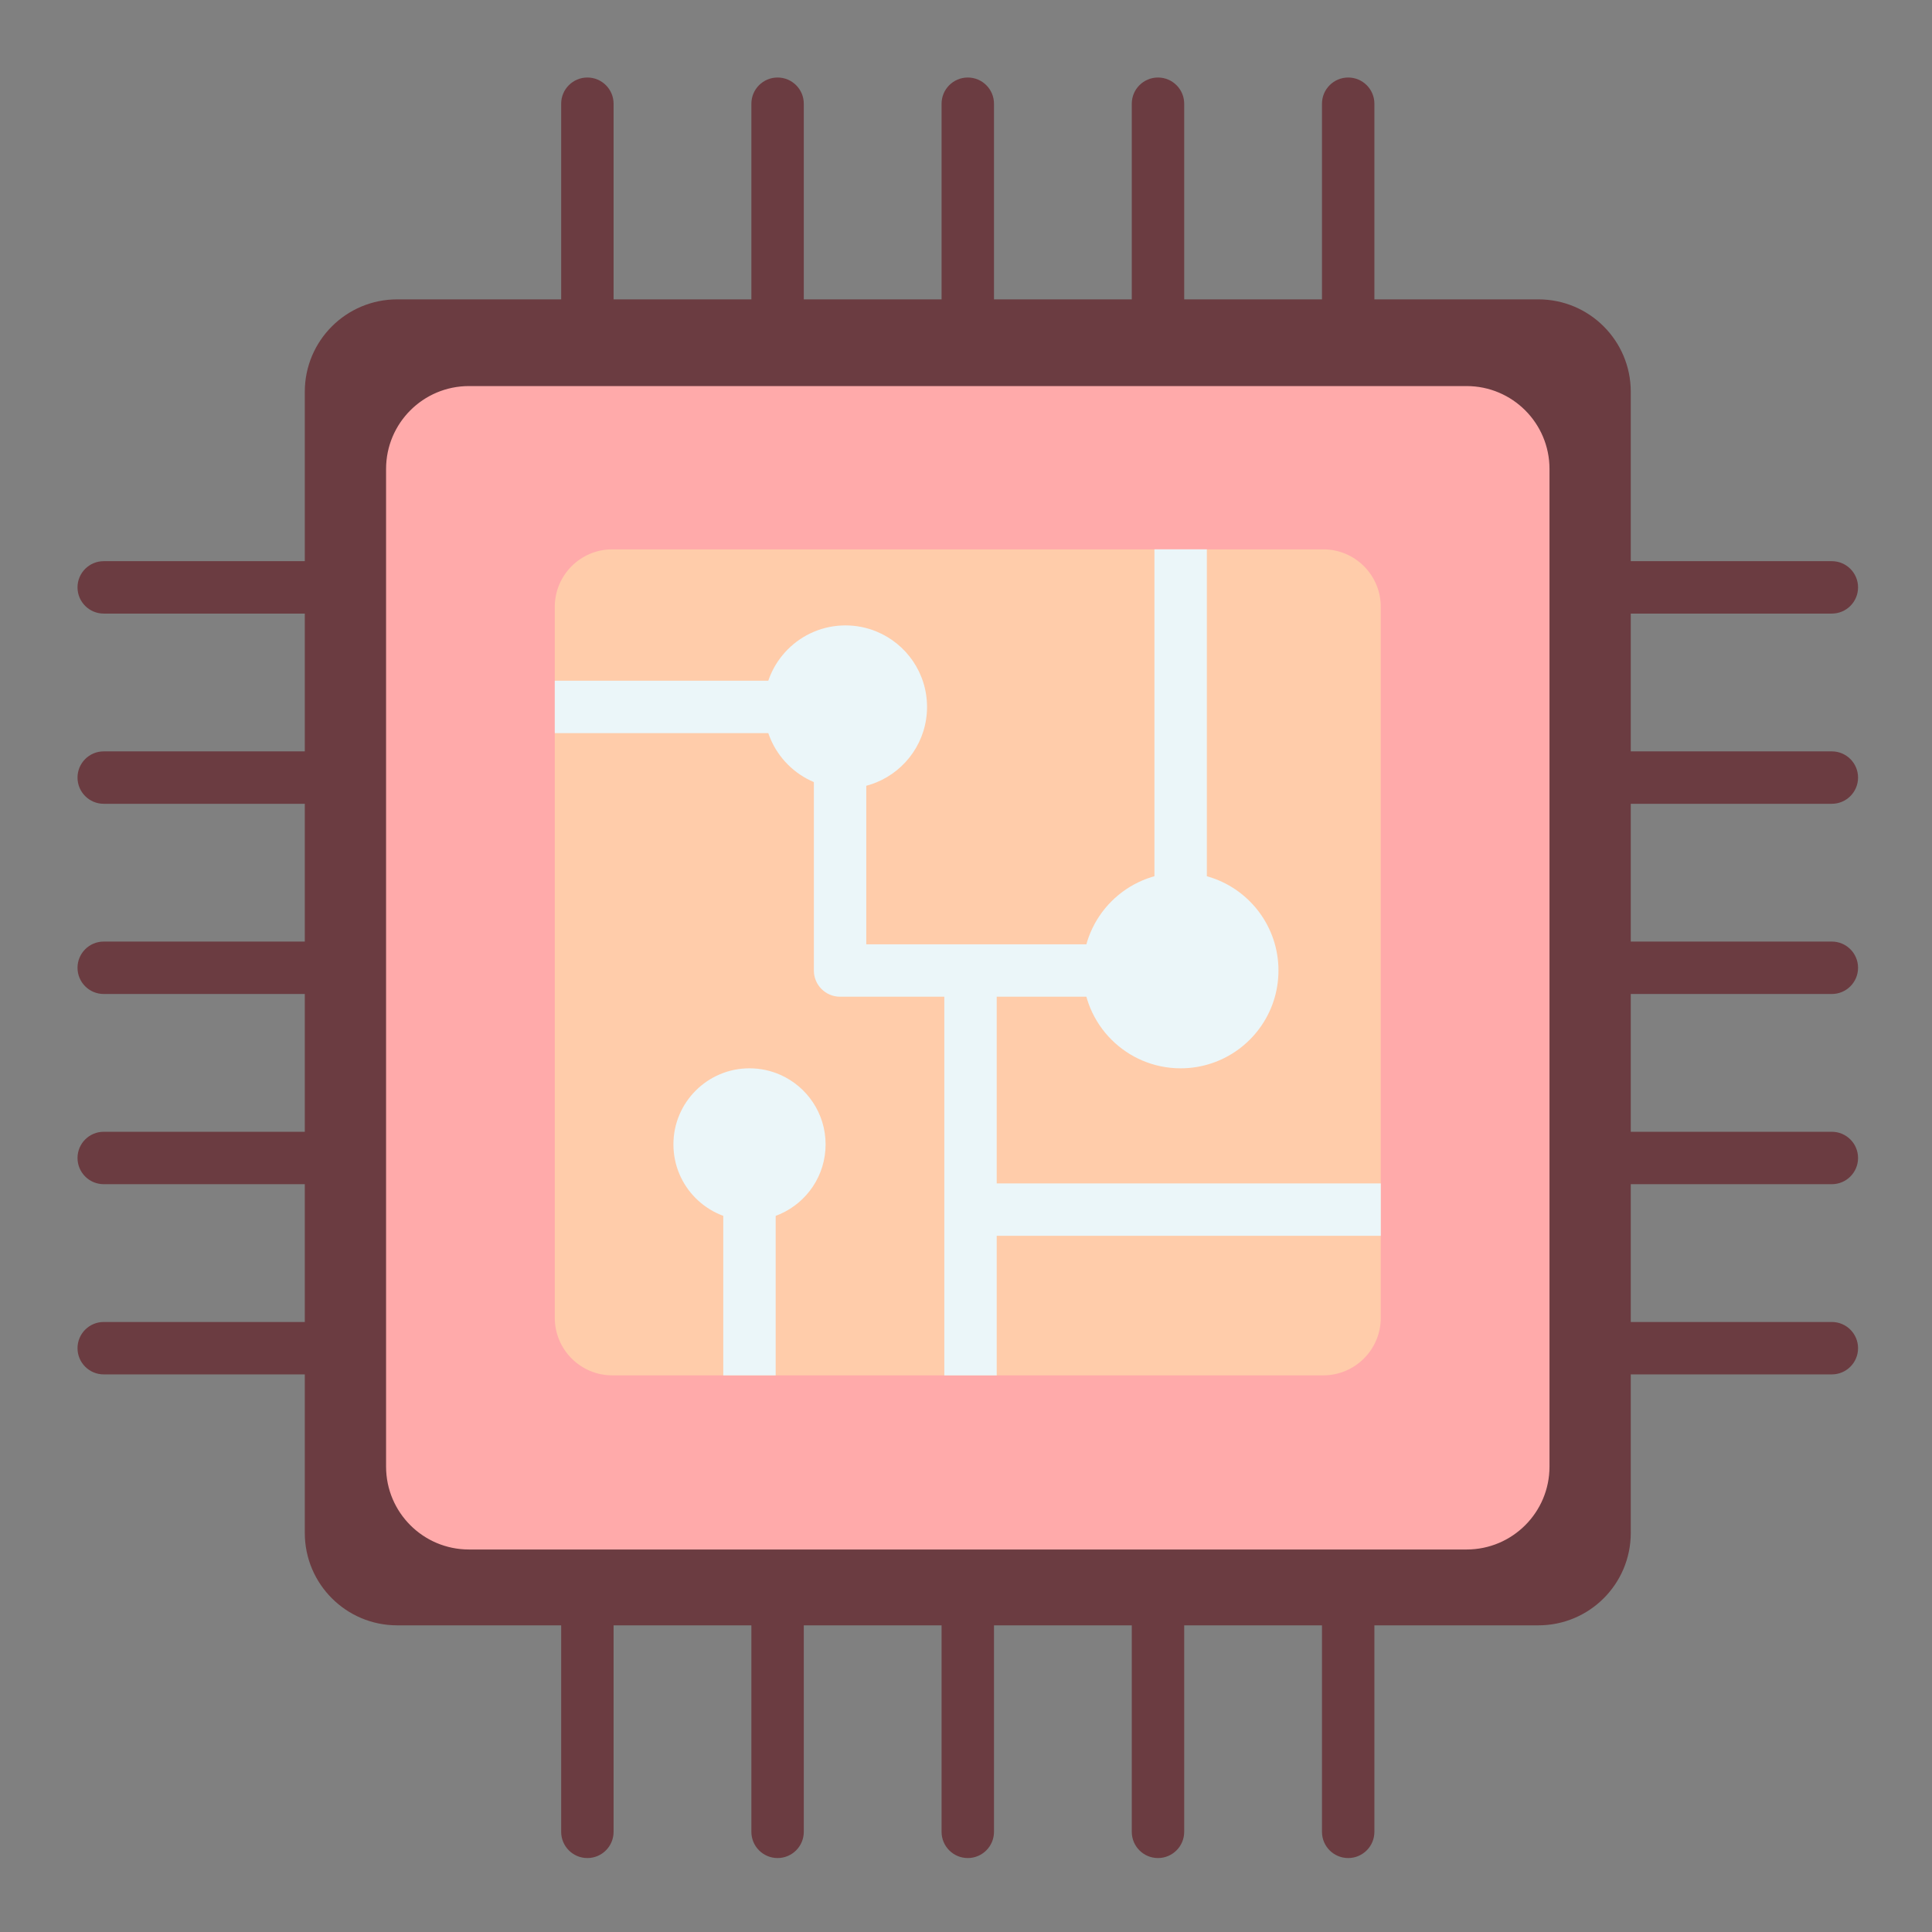 <?xml version="1.0" encoding="UTF-8" standalone="no"?>
<!DOCTYPE svg PUBLIC "-//W3C//DTD SVG 1.1//EN" "http://www.w3.org/Graphics/SVG/1.1/DTD/svg11.dtd">
<svg width="65px" height="65px" version="1.1" xmlns="http://www.w3.org/2000/svg" xmlns:xlink="http://www.w3.org/1999/xlink" xml:space="preserve" xmlns:serif="http://www.serif.com/" style="fill-rule:evenodd;clip-rule:evenodd;stroke-linejoin:round;stroke-miterlimit:1.414;">
    <rect width="100%" height="100%" fill="#808080" stroke="none"/>
    <g transform="matrix(1,0,0,1,-231.5,-229.5)">
        <g transform="matrix(0.117,0,0,0.117,234.108,232.108)">
            <path d="M146.613,0C142.451,0 139.077,3.374 139.077,7.536L139.077,71.836C139.077,75.998 142.451,79.372 146.613,79.372C150.775,79.372 154.149,75.998 154.149,71.836L154.149,7.536C154.149,3.374 150.775,0 146.613,0Z" style="fill:rgb(107,60,65);fill-rule:nonzero;"/>
        </g>
        <g transform="matrix(0.117,0,0,0.117,234.108,232.108)">
            <path d="M201.307,0C197.145,0 193.771,3.374 193.771,7.536L193.771,71.836C193.771,75.998 197.145,79.372 201.307,79.372C205.469,79.372 208.843,75.998 208.843,71.836L208.843,7.536C208.843,3.374 205.469,0 201.307,0Z" style="fill:rgb(107,60,65);fill-rule:nonzero;"/>
        </g>
        <g transform="matrix(0.117,0,0,0.117,234.108,232.108)">
            <path d="M256,0C251.838,0 248.464,3.374 248.464,7.536L248.464,71.836C248.464,75.998 251.838,79.372 256,79.372C260.162,79.372 263.536,75.998 263.536,71.836L263.536,7.536C263.536,3.374 260.162,0 256,0Z" style="fill:rgb(107,60,65);fill-rule:nonzero;"/>
        </g>
        <g transform="matrix(0.117,0,0,0.117,234.108,232.108)">
            <path d="M310.693,0C306.531,0 303.157,3.374 303.157,7.536L303.157,71.836C303.157,75.998 306.531,79.372 310.693,79.372C314.855,79.372 318.229,75.998 318.229,71.836L318.229,7.536C318.229,3.374 314.855,0 310.693,0Z" style="fill:rgb(107,60,65);fill-rule:nonzero;"/>
        </g>
        <g transform="matrix(0.117,0,0,0.117,234.108,232.108)">
            <path d="M365.387,0C361.225,0 357.851,3.374 357.851,7.536L357.851,71.836C357.851,75.998 361.225,79.372 365.387,79.372C369.549,79.372 372.923,75.998 372.923,71.836L372.923,7.536C372.923,3.374 369.549,0 365.387,0Z" style="fill:rgb(107,60,65);fill-rule:nonzero;"/>
        </g>
        <g transform="matrix(0.117,0,0,0.117,234.108,232.108)">
            <path d="M146.613,432.628C142.451,432.628 139.077,436.002 139.077,440.164L139.077,504.464C139.077,508.626 142.451,512 146.613,512C150.775,512 154.149,508.626 154.149,504.464L154.149,440.164C154.149,436.002 150.775,432.628 146.613,432.628Z" style="fill:rgb(107,60,65);fill-rule:nonzero;"/>
        </g>
        <g transform="matrix(0.117,0,0,0.117,234.108,232.108)">
            <path d="M201.307,432.628C197.145,432.628 193.771,436.002 193.771,440.164L193.771,504.464C193.771,508.626 197.145,512 201.307,512C205.469,512 208.843,508.626 208.843,504.464L208.843,440.164C208.843,436.002 205.469,432.628 201.307,432.628Z" style="fill:rgb(107,60,65);fill-rule:nonzero;"/>
        </g>
        <g transform="matrix(0.117,0,0,0.117,234.108,232.108)">
            <path d="M256,432.628C251.838,432.628 248.464,436.002 248.464,440.164L248.464,504.464C248.464,508.626 251.838,512 256,512C260.162,512 263.536,508.626 263.536,504.464L263.536,440.164C263.536,436.002 260.162,432.628 256,432.628Z" style="fill:rgb(107,60,65);fill-rule:nonzero;"/>
        </g>
        <g transform="matrix(0.117,0,0,0.117,234.108,232.108)">
            <path d="M310.693,432.628C306.531,432.628 303.157,436.002 303.157,440.164L303.157,504.464C303.157,508.626 306.531,512 310.693,512C314.855,512 318.229,508.626 318.229,504.464L318.229,440.164C318.229,436.002 314.855,432.628 310.693,432.628Z" style="fill:rgb(107,60,65);fill-rule:nonzero;"/>
        </g>
        <g transform="matrix(0.117,0,0,0.117,234.108,232.108)">
            <path d="M365.387,432.628C361.225,432.628 357.851,436.002 357.851,440.164L357.851,504.464C357.851,508.626 361.225,512 365.387,512C369.549,512 372.923,508.626 372.923,504.464L372.923,440.164C372.923,436.002 369.549,432.628 365.387,432.628Z" style="fill:rgb(107,60,65);fill-rule:nonzero;"/>
        </g>
        <g transform="matrix(0.117,0,0,0.117,234.108,232.108)">
            <path d="M440.164,154.149L504.464,154.149C508.626,154.149 512,150.775 512,146.613C512,142.451 508.626,139.077 504.464,139.077L440.164,139.077C436.002,139.077 432.628,142.451 432.628,146.613C432.628,150.775 436.002,154.149 440.164,154.149Z" style="fill:rgb(107,60,65);fill-rule:nonzero;"/>
        </g>
        <g transform="matrix(0.117,0,0,0.117,234.108,232.108)">
            <path d="M504.464,193.771L440.164,193.771C436.002,193.771 432.628,197.145 432.628,201.307C432.628,205.469 436.002,208.843 440.164,208.843L504.464,208.843C508.626,208.843 512,205.469 512,201.307C512,197.145 508.626,193.771 504.464,193.771Z" style="fill:rgb(107,60,65);fill-rule:nonzero;"/>
        </g>
        <g transform="matrix(0.117,0,0,0.117,234.108,232.108)">
            <path d="M504.464,248.464L440.164,248.464C436.002,248.464 432.628,251.838 432.628,256C432.628,260.162 436.002,263.536 440.164,263.536L504.464,263.536C508.626,263.536 512,260.162 512,256C512,251.838 508.626,248.464 504.464,248.464Z" style="fill:rgb(107,60,65);fill-rule:nonzero;"/>
        </g>
        <g transform="matrix(0.117,0,0,0.117,234.108,232.108)">
            <path d="M504.464,303.157L440.164,303.157C436.002,303.157 432.628,306.531 432.628,310.693C432.628,314.855 436.002,318.229 440.164,318.229L504.464,318.229C508.626,318.229 512,314.855 512,310.693C512,306.531 508.626,303.157 504.464,303.157Z" style="fill:rgb(107,60,65);fill-rule:nonzero;"/>
        </g>
        <g transform="matrix(0.117,0,0,0.117,234.108,232.108)">
            <path d="M504.464,357.851L440.164,357.851C436.002,357.851 432.628,361.225 432.628,365.387C432.628,369.549 436.002,372.923 440.164,372.923L504.464,372.923C508.626,372.923 512,369.549 512,365.387C512,361.225 508.626,357.851 504.464,357.851Z" style="fill:rgb(107,60,65);fill-rule:nonzero;"/>
        </g>
        <g transform="matrix(0.117,0,0,0.117,234.108,232.108)">
            <path d="M71.836,139.077L7.536,139.077C3.374,139.077 0,142.451 0,146.613C0,150.775 3.374,154.149 7.536,154.149L71.836,154.149C75.998,154.149 79.372,150.775 79.372,146.613C79.372,142.451 75.998,139.077 71.836,139.077Z" style="fill:rgb(107,60,65);fill-rule:nonzero;"/>
        </g>
        <g transform="matrix(0.117,0,0,0.117,234.108,232.108)">
            <path d="M71.836,193.771L7.536,193.771C3.374,193.771 0,197.145 0,201.307C0,205.469 3.374,208.843 7.536,208.843L71.836,208.843C75.998,208.843 79.372,205.469 79.372,201.307C79.372,197.145 75.998,193.771 71.836,193.771Z" style="fill:rgb(107,60,65);fill-rule:nonzero;"/>
        </g>
        <g transform="matrix(0.117,0,0,0.117,234.108,232.108)">
            <path d="M71.836,248.464L7.536,248.464C3.374,248.464 0,251.838 0,256C0,260.162 3.374,263.536 7.536,263.536L71.836,263.536C75.998,263.536 79.372,260.162 79.372,256C79.372,251.838 75.998,248.464 71.836,248.464Z" style="fill:rgb(107,60,65);fill-rule:nonzero;"/>
        </g>
        <g transform="matrix(0.117,0,0,0.117,234.108,232.108)">
            <path d="M71.836,303.157L7.536,303.157C3.374,303.157 0,306.531 0,310.693C0,314.855 3.374,318.229 7.536,318.229L71.836,318.229C75.998,318.229 79.372,314.855 79.372,310.693C79.372,306.531 75.998,303.157 71.836,303.157Z" style="fill:rgb(107,60,65);fill-rule:nonzero;"/>
        </g>
        <g transform="matrix(0.117,0,0,0.117,234.108,232.108)">
            <path d="M71.836,357.851L7.536,357.851C3.374,357.851 0,361.225 0,365.387C0,369.549 3.374,372.923 7.536,372.923L71.836,372.923C75.998,372.923 79.372,369.549 79.372,365.387C79.372,361.225 75.998,357.851 71.836,357.851Z" style="fill:rgb(107,60,65);fill-rule:nonzero;"/>
        </g>
        <g transform="matrix(0.117,0,0,0.117,234.108,232.108)">
            <path d="M446.645,90.358L446.645,418.518C446.645,433.189 434.751,445.083 420.08,445.083L91.92,445.083C77.249,445.083 65.355,433.189 65.355,418.518L65.355,90.358C65.355,75.687 77.249,63.793 91.92,63.793L420.08,63.793C434.751,63.793 446.645,75.685 446.645,90.358Z" style="fill:rgb(107,60,65);fill-rule:nonzero;"/>
        </g>
        <g transform="matrix(0.117,0,0,0.117,234.108,232.108)">
            <path d="M422.664,112.559L422.664,399.44C422.664,412.266 412.266,422.663 399.441,422.663L112.559,422.663C99.733,422.663 89.336,412.265 89.336,399.44L89.336,112.559C89.336,99.733 99.734,89.336 112.559,89.336L399.44,89.336C412.266,89.336 422.664,99.734 422.664,112.559Z" style="fill:rgb(255,170,170);fill-rule:nonzero;stroke:rgb(255,170,170);stroke-width:1.22px;"/>
        </g>
        <g transform="matrix(0.117,0,0,0.117,234.108,232.108)">
            <path d="M374.759,152.223L374.759,356.652C374.759,365.786 367.354,373.201 358.21,373.201L153.79,373.201C144.646,373.201 137.241,365.785 137.241,356.652L137.241,152.223C137.241,143.079 144.646,135.674 153.79,135.674L358.209,135.674C367.353,135.674 374.759,143.079 374.759,152.223Z" style="fill:rgb(255,204,170);fill-rule:nonzero;"/>
        </g>
        <g transform="matrix(0.117,0,0,0.117,234.108,232.108)">
            <rect x="137.237" y="173.451" width="63.283" height="15.072" style="fill:rgb(235,246,249);"/>
        </g>
        <g transform="matrix(0.117,0,0,0.117,234.108,232.108)">
            <rect x="309.673" y="135.67" width="15.072" height="119.321" style="fill:rgb(235,246,249);"/>
        </g>
        <g transform="matrix(0.117,0,0,0.117,234.108,232.108)">
            <rect x="185.689" y="319.279" width="15.072" height="53.918" style="fill:rgb(235,246,249);"/>
        </g>
        <g transform="matrix(0.117,0,0,0.117,234.108,232.108)">
            <path d="M374.759,318.007L374.759,333.079L264.32,333.079L264.32,373.201L249.248,373.201L249.248,264.32L219.274,264.32C215.114,264.32 211.738,260.944 211.738,256.784L211.738,200.525C211.738,196.365 215.114,192.989 219.274,192.989C223.444,192.989 226.81,196.365 226.81,200.525L226.81,249.248L291.158,249.248C295.318,249.248 298.694,252.624 298.694,256.784C298.694,260.944 295.318,264.32 291.158,264.32L264.32,264.32L264.32,318.007L374.759,318.007Z" style="fill:rgb(235,246,249);fill-rule:nonzero;"/>
        </g>
        <g transform="matrix(0.117,0,0,0.117,234.108,232.108)">
            <path d="M244.284,180.991C244.284,190.788 238.265,199.188 229.724,202.685C226.981,203.81 223.987,204.433 220.841,204.433C207.889,204.433 197.399,193.933 197.399,180.991C197.399,168.049 207.889,157.549 220.841,157.549C223.986,157.549 226.98,158.172 229.724,159.297C238.265,162.794 244.284,171.194 244.284,180.991Z" style="fill:rgb(235,246,249);fill-rule:nonzero;"/>
        </g>
        <g transform="matrix(0.117,0,0,0.117,234.108,232.108)">
            <path d="M215.114,306.783C215.114,315.706 209.778,323.382 202.112,326.789C199.399,327.995 196.395,328.668 193.229,328.668C181.151,328.668 171.354,318.871 171.354,306.783C171.354,294.705 181.151,284.908 193.229,284.908C196.394,284.908 199.399,285.581 202.112,286.787C209.779,290.194 215.114,297.871 215.114,306.783Z" style="fill:rgb(235,246,249);fill-rule:nonzero;"/>
        </g>
        <g transform="matrix(0.117,0,0,0.117,234.108,232.108)">
            <path d="M345.338,256.784C345.338,269.214 337.269,279.764 326.086,283.472C323.303,284.406 320.318,284.909 317.214,284.909C301.68,284.909 289.079,272.319 289.079,256.784C289.079,241.249 301.679,228.649 317.214,228.649C320.319,228.649 323.303,229.151 326.086,230.086C337.269,233.794 345.338,244.354 345.338,256.784Z" style="fill:rgb(235,246,249);fill-rule:nonzero;"/>
        </g>
    </g>
</svg>
